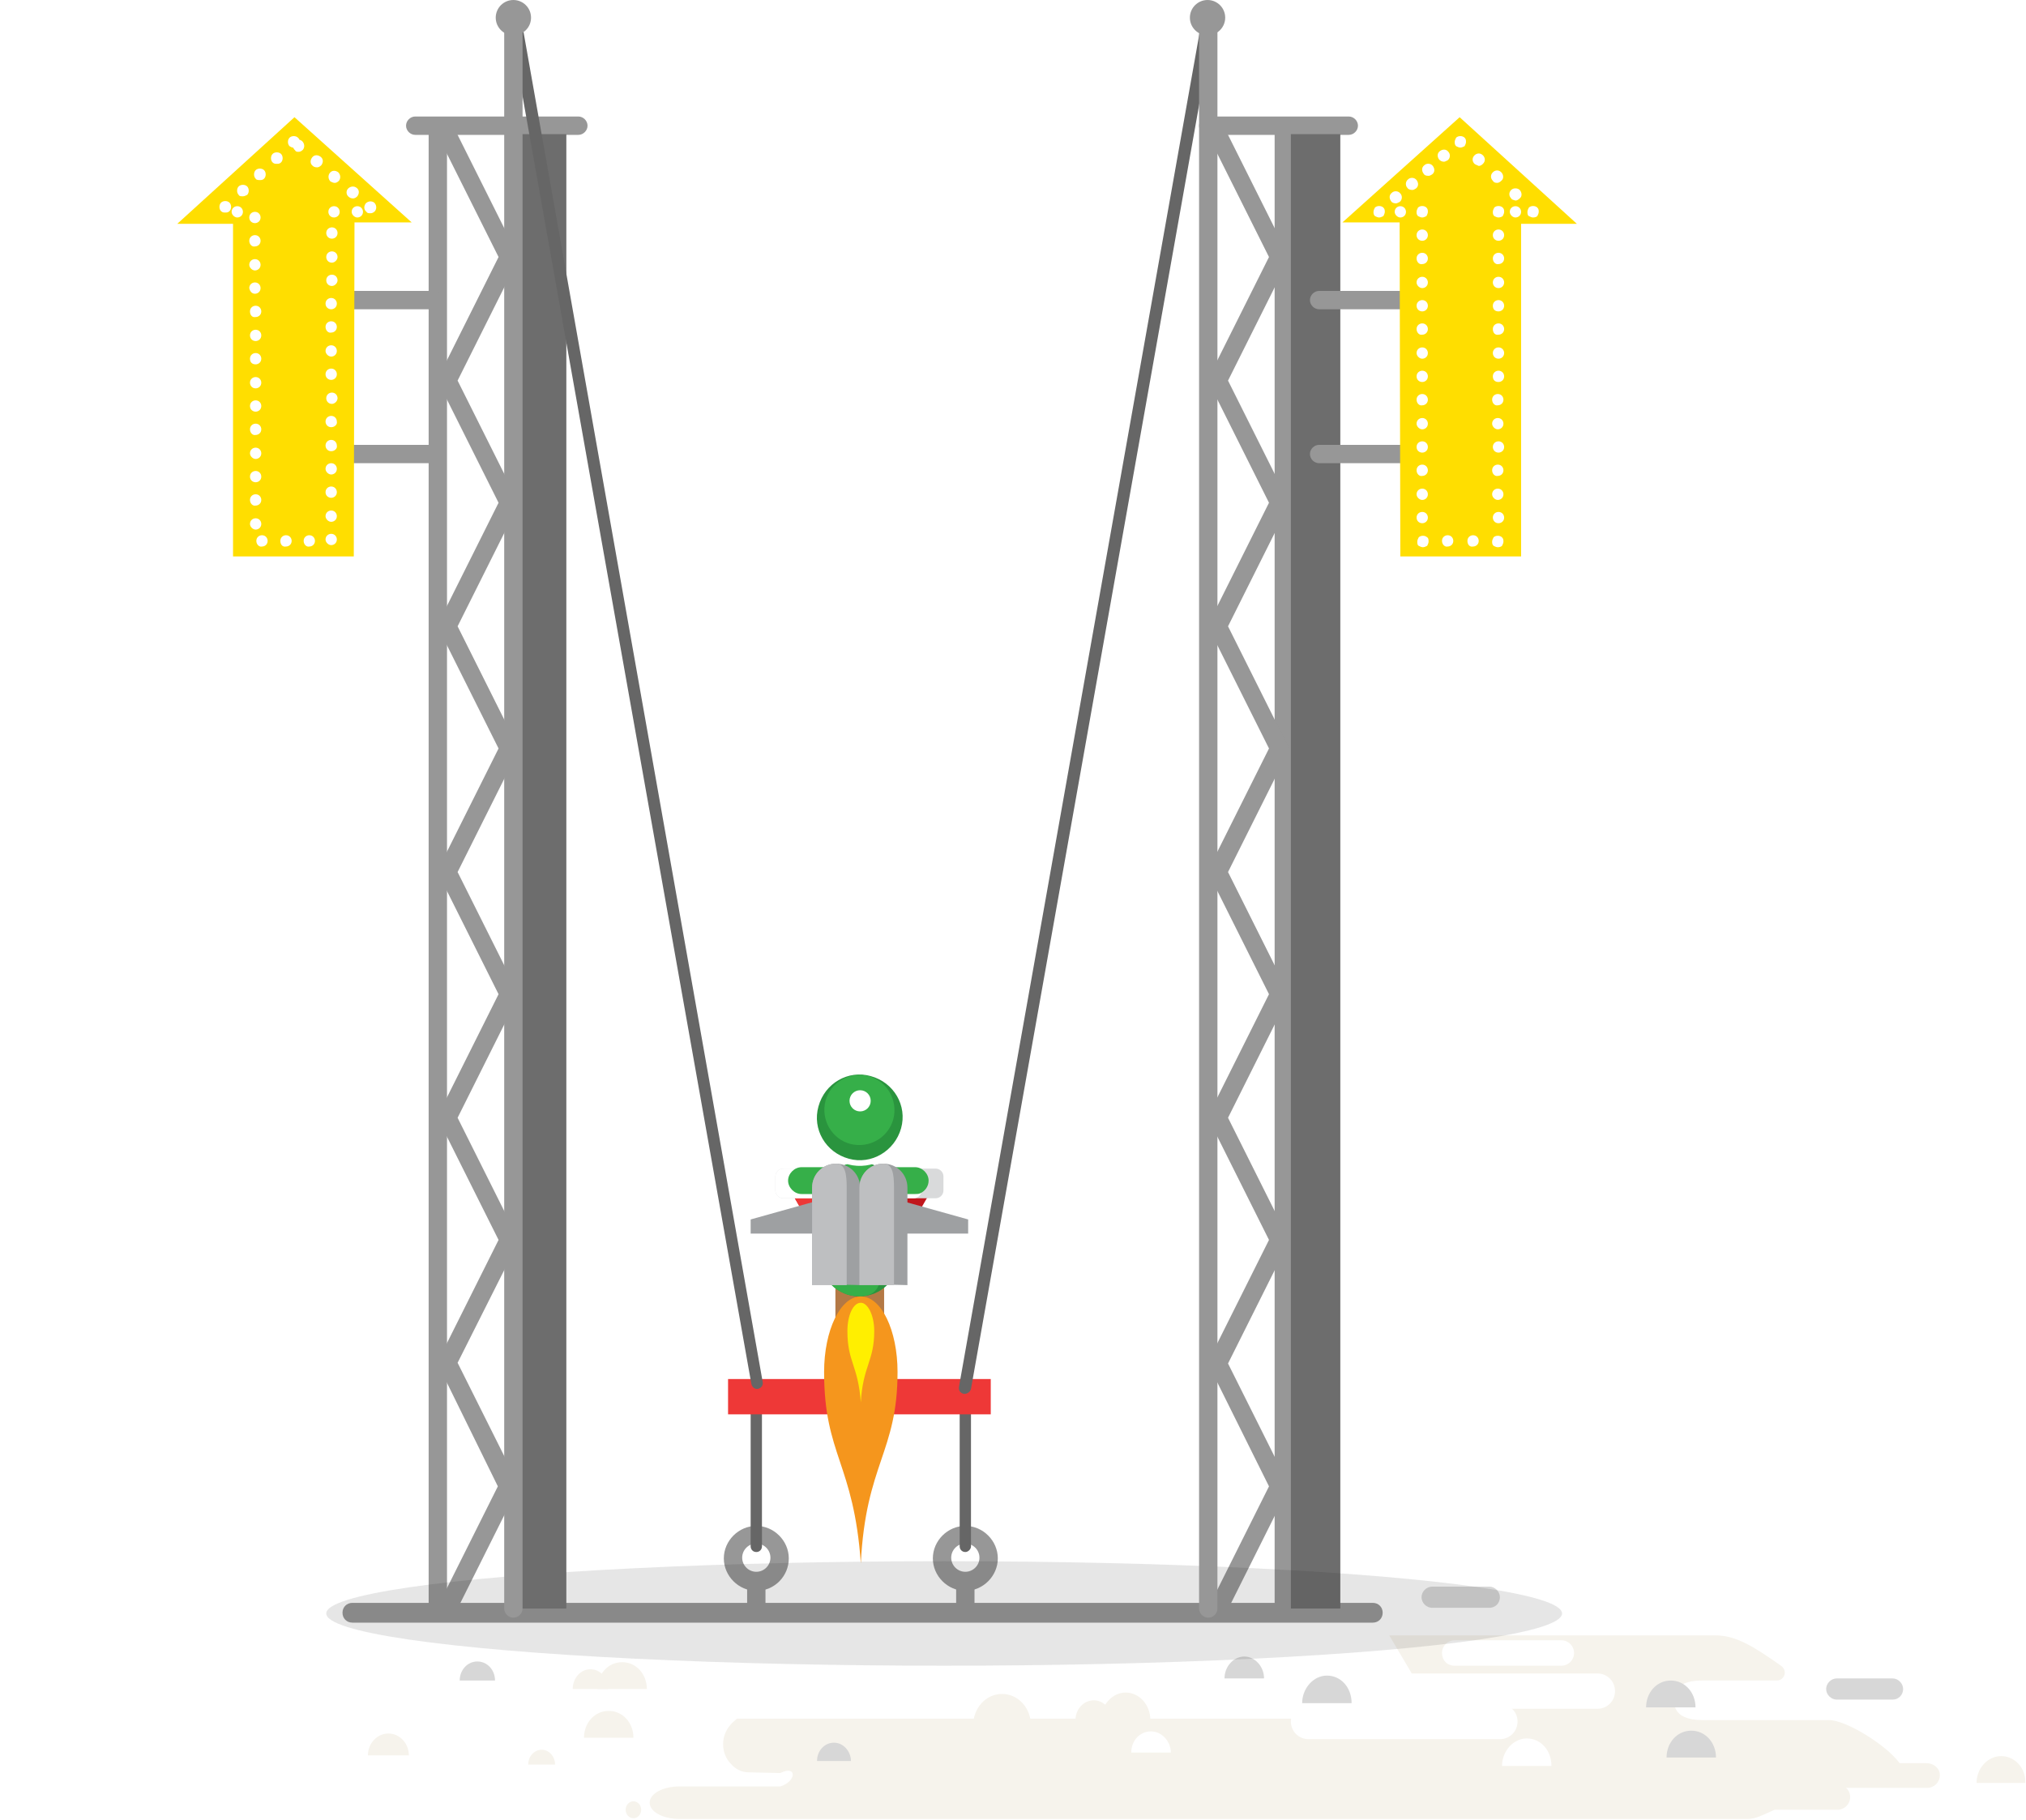<svg id="slice" xmlns="http://www.w3.org/2000/svg" width="286.9" height="257.7" viewBox="0 0 286.9 257.7"><style>.st0{opacity:.11;fill:#231f20}.st1{fill:#94917f}.st2{fill:#baafa2}.st3{fill:#785768}.st4{fill:#aaa89a}.st5{opacity:.1}.st6{fill:#8ce1f9}.st7{fill:#ceccbf}.st8{fill:#8d667a}.st9{fill:#918c84}.st10{fill:#c2beb6}.st11{fill:#f0e1d1}.st12{fill:#b6b4a8}.st13{fill:#94938a}.st14{fill:#7d7c71}.st15{fill:#633b4f}.st16{fill:#85837d}.st17{fill:#8a7665}.st18{fill:#6a695c}.st19{fill:#b9b7a4}.st20{fill:#2f9f42}.st21{opacity:.13}.st22{opacity:.2;fill:#231f20}.st23{fill:#d53e2e}.st24{fill:#003673}.st25{fill:#f09a1a}.st26{fill:#fdbf0f}.st27{fill:#736357}.st28{fill:#d84637}.st29{fill:#00a9e9}.st30{fill:#ffde00}.st31{fill:#48b780}.st32{fill:#7c6959}.st33{fill:#d3ae6e}.st34{fill:#fff}.st35{fill:#ffe95a}.st36{fill:#ffc300}.st37{fill:#f27b20}.st38{fill:#ee3837}.st39{fill:#4c8bfb}.st40{fill:#b757c5}.st41{fill:#ffdf8a}.st42{fill:#333}.st43{fill:#6a57ab}.st44{fill:#5d377a}.st45{fill:#393939}.st46{fill:#fde08b}.st47{fill:#dc3126}.st48{fill:#fdd500}.st49{fill:#515c5d}.st50{fill:#7d8586}.st51{fill:#afd136}.st52{fill:url(#SVGID_1_)}.st53{fill:url(#SVGID_2_)}.st54{fill:#e8d184}.st55{fill:#ca7836}.st56{fill:#54d184}.st57{opacity:.48}.st58{opacity:.5;fill:#75cef4}.st59{opacity:.5;fill:#00bff0}.st60{opacity:.5;fill:#e6f6fd}.st61{opacity:.48;fill:#75cef4}.st62{fill:url(#SVGID_3_)}.st63{fill:gray}.st64{fill:#8f4293}.st65{fill:#ffd400}.st66{fill:url(#SVGID_4_)}.st67{fill:#28ae4b}.st68{fill:#e64436}.st69{fill:url(#SVGID_5_)}.st70{fill:url(#XMLID_158_)}.st71{opacity:.17;fill:#fff}.st72{fill:url(#SVGID_6_)}.st73{fill:url(#SVGID_7_)}.st74{fill:#00b2ee}.st75{fill:#b89860}.st76{fill:#b0b0b0}.st77{fill:#864537}.st78{fill:#fbcf99}.st79{fill:#fbcd48}.st80{fill:#fd0}.st81{fill:#d2392c}.st82{fill:url(#SVGID_8_)}.st83{fill:url(#SVGID_9_)}.st84{fill:url(#SVGID_10_)}.st85{fill:url(#SVGID_11_)}.st86{fill:url(#XMLID_160_)}.st87{fill:#afd77d}.st88{opacity:.1;fill:#231f20}.st89{fill:#7cb342}.st90{fill:#f9ce1d}.st91{fill:#ffe36c}.st92{fill:#5e35b1}.st93{fill:#9575cd}.st94{fill:#29b6f6}.st95{fill:#4ad0ff}.st96{fill:#9dce2e}.st97{fill:#e53935}.st98{fill:#f94b4b}.st99{fill:#fb8c00}.st100{fill:#fc9f42}.st101{fill:#9dca3b}.st102{fill:#66a622}.st103{fill:#ffb300}.st104{fill:#f57c00}.st105{fill:#a1cacf}.st106{fill:#dff3f5}.st107{fill:#bad7db}.st108{fill:#c3dfe3}.st109{fill:#bcdee3}.st110{opacity:.5}.st111{opacity:.8}.st112{fill:url(#XMLID_161_)}.st113{fill:url(#SVGID_12_)}.st114{fill:#f6f3ec}.st115{fill:#d7d7d7}.st116{fill:#959d9e}.st117{fill:#b3b3b3}.st118{fill:#e0e0e0}.st119{fill:#4d4d4d}.st120{fill:#595959}.st121{fill:#ffeb5e}.st122{fill:#6d7576}.st123{fill:#c9e09d}.st124{fill:#8f8f8f}.st125{fill:#5c6566}.st126{fill:#a19e97}.st127{fill:#61c6ec}.st128{fill:#77bf82}.st129{fill:#f3ff73}.st130{fill:url(#XMLID_163_)}.st131{fill:url(#SVGID_13_)}.st132{fill:url(#SVGID_14_)}.st133{fill:url(#XMLID_165_)}.st134{fill:#555047}.st135{fill:#896339}.st136{fill:#736f68}.st137{fill:#949494}.st138{fill:#83dee8}.st139{fill:#85827d}.st140{opacity:.2}.st141{fill:#404040}.st142{fill:silver}.st143{fill:#eee}.st144{fill:#44c2c2}.st144,.st145{clip-path:url(#SVGID_16_)}.st145{fill:#a3d89f}.st146{fill:#c83a74}.st146,.st147{clip-path:url(#SVGID_16_)}.st147{fill:#ffa376}.st148{opacity:.24}.st149{fill:none;stroke:#85827d;stroke-width:.9;stroke-miterlimit:10}.st150{opacity:.83}.st151{fill:#888480}.st152{fill:#7099ba}.st153{fill:#b0e1e8}.st154{opacity:.22;fill:#fff}.st155{fill:url(#XMLID_172_)}.st156{fill:url(#SVGID_17_)}.st157{fill:url(#SVGID_18_)}.st158{fill:url(#XMLID_174_)}.st159{fill:#9db9bd}.st160{fill:#d1e3e6}.st161{fill:#b6d6db}.st162{fill:#9ccfd9}.st163{fill:#b4d3d9}.st164{fill:#97babf}.st165{fill:#c1dff5}.st166{fill:#c5e7eb}.st167{fill:#8ab8d4}.st168{fill:#e6e6e6}.st169{fill:#716e69}.st170{fill:#71bdde}.st171{fill:#659bc7}.st172{fill:#70afd4}.st173{fill:none}.st174{fill:#97cee6}.st175{opacity:8e-2;fill:#0f0f0f}.st176{opacity:.1;fill:#0f0f0f}.st177{fill:#385fe4}.st178{fill:#ccc}.st179{fill:#2986e4}.st180{opacity:.21}.st181{clip-path:url(#SVGID_20_)}.st182{filter:url(#Adobe_OpacityMaskFilter)}.st183{mask:url(#SVGID_21_);fill:#33659a}.st184{filter:url(#Adobe_OpacityMaskFilter_1_)}.st185{mask:url(#SVGID_22_);fill:#385fe4}.st186{filter:url(#Adobe_OpacityMaskFilter_2_)}.st187{opacity:.17;mask:url(#SVGID_23_)}.st188{clip-path:url(#SVGID_25_)}.st189{opacity:.77}.st190{fill:#e8c97b}.st191{fill:#2d56e2}.st192{opacity:.11}.st193{fill:#0bbf68}.st194{fill:#98bee4}.st195{fill:#3f5656}.st196{fill:#d7c17d}.st197{opacity:.2;fill:#fff}.st198{fill:url(#SVGID_26_)}.st199{fill:url(#XMLID_228_)}.st200{fill:url(#SVGID_27_)}.st201{fill:url(#XMLID_231_)}.st202{fill:#9c9c9c}.st203{fill:#808082}.st204{fill:#9ed5ec}.st205{fill:#cacaca}.st206{fill:#e3e3e3}.st207{fill:#979797}.st208{fill:#9e9e9e}.st209{opacity:.58;fill:#c7ffff}.st210{opacity:.25}.st211{fill:#a52e22}.st212{fill:#e63636}.st213{fill:url(#XMLID_261_)}.st214{fill:url(#XMLID_278_)}.st215{fill:#f3831f}.st216{fill:#1fa2f3}.st217{fill:#914295}.st218{fill:#faac18}.st219{opacity:.1;fill:#333}.st220{fill:#836948}.st221{fill:#df543f}.st222{fill:#00813f}.st223{fill:#b9c9d2}.st224{fill:#28b04b}.st225{fill:#fff100}.st226{fill:#969696}.st227{fill:#0158bb}.st228{fill:#1565c0}.st229{fill:#3dd1f9}.st230{fill:#f5a816}.st231{fill:#c62828}.st232{fill:#bdbdbd}.st233{fill:#a5a5a5}.st234{fill:#424242}.st235{fill:#e6e7e8}.st236{clip-path:url(#SVGID_31_);fill:#fff}.st237{fill:#e91c24}.st237,.st238{clip-path:url(#SVGID_31_)}.st238{fill:#1976d2}.st239{fill:#4d8acf}.st240{fill:none;stroke:#fff;stroke-width:.659;stroke-miterlimit:10}.st241{fill:#00adee}.st242{clip-path:url(#SVGID_33_);fill:#fff}.st243{fill:#dbdbdb}.st244{fill:#9ad3d3}.st245{fill:url(#SVGID_34_)}.st246{fill:url(#SVGID_35_)}.st247{fill:url(#SVGID_36_)}.st248{fill:url(#SVGID_37_)}.st249{fill:url(#SVGID_38_)}.st250{fill:url(#SVGID_39_)}.st251{fill:url(#SVGID_40_)}.st252{fill:url(#SVGID_41_)}.st253{fill:#f7ce97}.st254{fill:#4c4c4c}.st255{fill:#e9e9e9}.st256{fill:#eb9b95}.st257{fill:#656565}.st258{fill:#5e5a48}.st259{fill:url(#SVGID_42_)}.st260{fill:url(#SVGID_43_)}.st261{fill:#999}.st262{opacity:.36}.st263{fill:#00a64c}.st264{fill:#d4d4d4}.st264,.st265{fill-rule:evenodd;clip-rule:evenodd}.st265{fill:#fff}.st266{fill:#008141}.st266,.st267{fill-rule:evenodd;clip-rule:evenodd}.st267{fill:#00a64c}.st268{fill:#28b265}.st269{opacity:.4;fill:#ffe000}.st270{fill:#c8cbcc}.st271{fill:#b8b8b8}.st272{fill:#949496}.st273{fill:#c8ead4}.st274{fill:#7d8485}.st275{fill:#2364d5}.st276{fill:url(#XMLID_279_)}.st277{fill:url(#SVGID_44_)}.st278{fill:url(#SVGID_45_)}.st279{fill:url(#SVGID_46_)}.st280{fill:#8700ee}.st281{fill:#00b533}.st282{fill:#eeda00}.st283{fill:#f2206d}.st284{fill:#6299fb}.st285{opacity:.7;fill:url(#SVGID_47_)}.st286{opacity:.7;fill:url(#SVGID_48_)}.st287{opacity:.7;fill:url(#SVGID_49_)}.st288{fill:#ee5e5d}.st289{fill:#e09d17}.st290{fill:#f0ede9}.st291{clip-path:url(#SVGID_51_)}.st292{fill:#eec85c}.st293{opacity:.32;fill:#9a0000}.st294{fill:#f0f0f0}.st295{fill:#81d4fa}.st296{opacity:.49;fill:#c9edfc}.st297{fill:#d8746a}.st298{fill:#fcbe8d}.st299{fill:#00a9e7}.st300{fill:#6a7173}.st301{opacity:.6}.st302{fill:url(#SVGID_52_)}.st303{fill:url(#SVGID_53_)}.st304{fill:url(#XMLID_280_)}.st305{fill:url(#SVGID_54_)}.st306{fill:url(#SVGID_55_)}.st307{fill:url(#SVGID_56_)}.st308{fill:url(#SVGID_57_)}.st309{fill:#67635d}.st310{fill:#999690}.st311{fill:#e6da91}.st312{opacity:.55;fill:#bbaf3e}.st313{fill:#a8a69b}.st314{clip-path:url(#SVGID_59_)}.st315{fill:url(#SVGID_60_)}.st316{fill:url(#SVGID_61_)}.st317{opacity:.1;clip-path:url(#SVGID_59_)}.st318{clip-path:url(#SVGID_63_)}.st319{fill:#e3e3e2}.st320{fill:#cf4140}.st321{fill:url(#SVGID_64_)}.st322{fill:url(#SVGID_65_)}.st323{fill:url(#SVGID_66_)}.st324{fill:url(#SVGID_67_)}.st325{fill:#666}.st326{fill:#c1161c}.st327{fill:#b47945}.st328{fill:#d9dadb}.st329{fill:#36af49}.st330{fill:#2a943e}.st331{fill:#9ea0a2}.st332{fill:#bebfc1}.st333{fill:#f5961d}.st334{fill:#ffef00}.st335{fill:#6d6d6d}.st336{fill:url(#SVGID_68_)}.st337{fill:url(#XMLID_281_)}.st338{fill:#795d00}.st339{fill:#bb8024}.st339,.st340{clip-path:url(#SVGID_70_)}.st340{opacity:.1}.st341{fill:#955d00}.st342{fill:#f38836}.st343{fill:url(#XMLID_295_)}.st344{fill:url(#SVGID_71_)}.st345{fill:url(#SVGID_72_)}.st346{fill:url(#XMLID_296_)}.st347{opacity:.99}.st348{fill:#e8af38}.st349{fill:#98ab00}.st350{fill:#e75c52}.st351{fill:#a9897d}.st352{fill:#cb9d7b}.st353{fill:#996b63}.st354{fill:#35b8e8}.st355{opacity:.12;fill:url(#SVGID_73_)}.st356{opacity:.12;fill:url(#SVGID_74_)}.st357{opacity:.28;fill:url(#SVGID_77_)}.st358{clip-path:url(#SVGID_81_)}.st359{fill:#fff59c}.st360{fill:#ebdbce}.st361{fill:#b07a53}.st362{fill:#1185ba}.st363{fill:#1f57a1}.st363,.st364{opacity:.32}.st365{fill:#c28d65}.st366{fill:#eb776f}.st367{fill:#afdb39}.st368{fill:#ebdb57}.st369{opacity:.16}.st370{fill:#cba483}.st371{fill:url(#XMLID_297_)}.st372{fill:url(#SVGID_82_)}.st373{fill:url(#SVGID_83_)}.st374{fill:#bee6eb}.st375{fill:#f9df00}.st376{fill:#d84733}.st377{fill:#fce000}.st378{fill:#575757}.st379{fill:#b3b2b3}.st380{fill:#e5e5e4}.st381{fill:#d5302b}.st382{fill:url(#SVGID_84_)}.st383{fill:url(#SVGID_85_)}.st384{fill:#ec4180}.st385{fill:#fbcb54}.st386{fill:#7296f0}.st387{fill:#fc793d}.st388{opacity:.14}.st389{fill:#404144}.st390{fill:#606163}.st391{opacity:.3}.st392,.st393{fill:#d7b256}.st393{opacity:.38}.st394{fill:#3d3d39}.st395{fill:#393b36}.st396{opacity:.6;fill:#3bff65}.st397{opacity:.6;fill:#fc793d}.st398{clip-path:url(#SVGID_87_)}.st399{opacity:.29}.st400{fill:#9a51a8}.st401{fill:#fef6e0}.st402{fill:#a06ea9}.st403{fill:#353535}.st404{clip-path:url(#SVGID_89_)}.st405{opacity:.23;fill:#fff}.st406{opacity:.13;fill:#fff}.st407{opacity:5e-2}.st408{opacity:.45}.st409{opacity:.2}.st409,.st410{fill:#fff170}.st411{opacity:.21;fill:#fff}.st412{opacity:.1;fill:#fff}.st413{opacity:.27;fill:url(#SVGID_90_)}.st414{opacity:.27;fill:url(#SVGID_91_)}.st415{fill:url(#SVGID_92_)}.st416{fill:url(#SVGID_93_)}.st417{fill:#2850a8}.st418{fill:#286ee4}.st419{fill:#0053df}.st420{fill:#007dd0}.st421{fill:#2891e4}.st422{opacity:.72}.st423{opacity:.28;fill:url(#SVGID_94_)}.st424{opacity:.28;fill:url(#SVGID_95_)}.st425{fill:#2d6b7f}.st426,.st427{fill:#ff7c40}.st427{opacity:.21}.st428{opacity:.28;fill:url(#SVGID_96_)}.st429{opacity:.28;fill:url(#SVGID_97_)}.st430{opacity:.28;fill:url(#SVGID_98_)}.st431{opacity:.28;fill:url(#SVGID_99_)}.st432,.st433{fill:#ffee0a}.st433{opacity:.21}.st434{opacity:.28;fill:url(#SVGID_100_)}.st435{opacity:.28;fill:url(#SVGID_101_)}.st436,.st437{fill:#fd45ff}.st437{opacity:.21}.st438{opacity:.28;fill:url(#SVGID_102_)}.st439{opacity:.28;fill:url(#SVGID_103_)}.st440,.st441{fill:#52ff52}.st441{opacity:.21}.st442{opacity:.28;fill:url(#SVGID_104_)}.st443{opacity:.28;fill:url(#SVGID_105_)}.st444{opacity:.28;fill:url(#SVGID_106_)}.st445{opacity:.28;fill:url(#SVGID_107_)}.st446,.st447{fill:#59fff3}.st447{opacity:.21}.st448{opacity:.28;fill:url(#SVGID_108_)}.st449{opacity:.28;fill:url(#SVGID_109_)}.st450{opacity:.28;fill:url(#SVGID_110_)}.st451{opacity:.28;fill:url(#SVGID_111_)}.st452{opacity:.28;fill:url(#SVGID_112_)}.st453{opacity:.28;fill:url(#SVGID_113_)}.st454{opacity:.28;fill:url(#SVGID_114_)}.st455{opacity:.28;fill:url(#SVGID_115_)}.st456{opacity:.28;fill:url(#SVGID_116_)}.st457{opacity:.28;fill:url(#SVGID_117_)}.st458{opacity:.28;fill:url(#SVGID_118_)}.st459{opacity:.28;fill:url(#SVGID_119_)}.st460{opacity:.28;fill:url(#SVGID_120_)}.st461{opacity:.28;fill:url(#SVGID_121_)}.st462{opacity:.28;fill:url(#SVGID_122_)}.st463{opacity:.28;fill:url(#SVGID_123_)}.st464{opacity:.28;fill:url(#SVGID_124_)}.st465{opacity:.28;fill:url(#SVGID_125_)}.st466{opacity:.28;fill:url(#SVGID_126_)}.st467{opacity:.28;fill:url(#SVGID_127_)}.st468{opacity:.28;fill:url(#SVGID_128_)}.st469{opacity:.28;fill:url(#SVGID_129_)}.st470{opacity:.28;fill:url(#SVGID_130_)}.st471{opacity:.28;fill:url(#SVGID_131_)}.st472{opacity:.28;fill:url(#SVGID_132_)}.st473{opacity:.28;fill:url(#SVGID_133_)}.st474{opacity:.28;fill:url(#SVGID_134_)}.st475{opacity:.28;fill:url(#SVGID_135_)}.st476{opacity:.28;fill:url(#SVGID_136_)}.st477{opacity:.28;fill:url(#SVGID_137_)}.st478{opacity:.28;fill:url(#SVGID_138_)}.st479{opacity:.28;fill:url(#SVGID_139_)}.st480{opacity:.28;fill:url(#SVGID_140_)}.st481{opacity:.28;fill:url(#SVGID_141_)}.st482{opacity:.28;fill:url(#SVGID_142_)}.st483{opacity:.28;fill:url(#SVGID_143_)}.st484{opacity:.28;fill:url(#SVGID_144_)}.st485{opacity:.28;fill:url(#SVGID_145_)}.st486{opacity:.28;fill:url(#SVGID_146_)}.st487{opacity:.28;fill:url(#SVGID_147_)}.st488{opacity:.28;fill:url(#SVGID_148_)}.st489{opacity:.28;fill:url(#SVGID_149_)}.st490{opacity:.28;fill:url(#SVGID_150_)}.st491{opacity:.28;fill:url(#SVGID_151_)}.st492{opacity:.28;fill:url(#SVGID_152_)}.st493{opacity:.28;fill:url(#SVGID_153_)}.st494{opacity:.28;fill:url(#SVGID_154_)}.st495{opacity:.28;fill:url(#SVGID_155_)}.st496{opacity:.28;fill:url(#SVGID_156_)}.st497{opacity:.28;fill:url(#SVGID_157_)}.st498{opacity:.28;fill:url(#SVGID_158_)}.st499{opacity:.28;fill:url(#SVGID_159_)}.st500{opacity:.28;fill:url(#SVGID_160_)}.st501{opacity:.28;fill:url(#SVGID_161_)}.st502{opacity:.28;fill:url(#SVGID_162_)}.st503{opacity:.28;fill:url(#SVGID_163_)}.st504{opacity:.28;fill:url(#SVGID_164_)}.st505{opacity:.28;fill:url(#SVGID_165_)}.st506{opacity:.28;fill:url(#SVGID_166_)}.st507{opacity:.28;fill:url(#SVGID_167_)}.st508{opacity:.28;fill:url(#SVGID_168_)}.st509{opacity:.28;fill:url(#SVGID_169_)}.st510{opacity:.28;fill:url(#SVGID_170_)}.st511{opacity:.28;fill:url(#SVGID_171_)}.st512{opacity:.28;fill:url(#SVGID_172_)}.st513{opacity:.28;fill:url(#SVGID_173_)}.st514{fill:#898f90}.st515{opacity:.25;fill:#fff}.st516{fill:#00b8f0}.st517{fill:#00a7f0}.st518{opacity:.91;fill:url(#SVGID_174_)}.st519{opacity:.12;fill:#ffee0a}.st520{opacity:.62}.st521{fill:url(#SVGID_175_)}.st522{fill:url(#SVGID_176_)}.st523{fill:url(#SVGID_177_)}.st524{fill:url(#SVGID_178_)}.st525{fill:#7d857e}.st526{fill:#89908a}.st527{opacity:.91;fill:url(#SVGID_179_)}.st528{opacity:.12}.st528,.st529{fill:#78ff5e}.st530{fill:url(#SVGID_180_)}.st531{fill:url(#SVGID_181_)}.st532{fill:url(#SVGID_182_)}.st533{fill:url(#SVGID_183_)}.st534{fill:#85847d}.st535{fill:#908f89}.st536{opacity:.91;fill:url(#SVGID_184_)}.st537{opacity:.12;fill:#ff5e91}.st538{fill:#ff8373}.st539{fill:url(#SVGID_185_)}.st540{fill:url(#SVGID_186_)}.st541{fill:url(#SVGID_187_)}.st542{fill:url(#SVGID_188_)}.st543{fill:#5d6667}.st544{fill:url(#XMLID_298_)}.st545{fill:url(#XMLID_299_)}.st546{fill:url(#SVGID_189_)}.st547{fill:#b13837}.st548{fill:#3b627a}.st549{fill:url(#SVGID_190_)}.st550{fill:url(#XMLID_312_)}.st551{fill:url(#SVGID_191_)}.st552{fill:#754517}.st553{fill:#845930}.st554{fill:#a35f25}.st555{fill:#aa6c37}.st556{fill:#b07644}.st557{fill:#efdbc1}.st558{fill:#ffc805}.st559{fill:#231f20}.st560{fill:#00a351}.st561{fill:#084}.st562{fill:#ef6522}.st563{fill:#7a4b1f}.st564{fill:#32cbe6}.st565{fill:url(#SVGID_192_)}.st566{opacity:.1;fill:#005fd0}.st567{fill:#c48e4f}.st568{fill:#f8aeae}.st569{fill:#e6e5e1}.st570{fill:#7b9eb8}.st571{fill:#a5b3ad}.st572{fill:#c7c7c7}.st573{fill:url(#XMLID_315_)}.st574{fill:url(#SVGID_193_)}.st575{fill:url(#SVGID_194_)}.st576{fill:#388e3c}.st577{fill:#2e7d32}.st578{fill:#ffe18c}.st579{opacity:.25;fill:#29b6f6}.st580{fill:#414042}.st581{fill:#2f4c52}.st582{fill:#455d82}.st583{fill:#795548}.st584{fill:#d3d4d6}.st585{fill:#bcbec0}.st586{clip-path:url(#SVGID_196_)}.st587{fill:url(#SVGID_197_)}.st588{fill:url(#SVGID_198_)}.st589{clip-path:url(#SVGID_200_)}.st590{opacity:.5;fill:#f9ce1d}.st591{opacity:.28}.st592{fill:#d7d8d9}.st593{fill:#ebeced}.st594{fill:#ffd600}.st595{fill:#039be5}.st596{fill:url(#XMLID_316_)}.st597{fill:url(#SVGID_201_)}.st598{fill:#34d4f0}.st599{fill:#74e4f6}.st599,.st600{opacity:.51}.st601{fill:#74e4f6}.st602{fill:url(#XMLID_329_)}.st603{fill:#434fbf}.st604{opacity:.51}.st604,.st605{fill:#7182f0}.st606{opacity:.38}.st607{opacity:.39;fill:#ffff5c}.st608{opacity:.58;fill:#fff}.st609{opacity:.19;fill:#73c1de}.st610{opacity:.19;fill:#7335de}.st611{fill:#f5f2e2}.st612{fill:#a3a2a1}.st613{fill:#5a99d1}.st614{fill:#b8a485}.st615{fill:#eee5d5}.st616{fill:#ffc}.st617{fill:#ffd200}.st618{fill:#f26e21}.st619{fill:#f5871f}.st620{fill:#cfcfcf}.st621{fill:#019049}.st622{fill:#07a860}.st623{fill:#ab00ee}.st624{fill:#93d8f7}.st625{fill:#725d4c}.st626{fill:#028f1f}.st627{fill:#0da760}.st628{fill:#f4c138}.st629{fill:#f9646d}.st630{fill:url(#SVGID_202_)}.st631{clip-path:url(#SVGID_204_)}.st632{fill:#8de0f2}.st633{fill:url(#SVGID_205_)}.st634{fill:url(#XMLID_330_)}.st635{stroke:#d7d7d7;stroke-width:5.6}.st635,.st636{fill:none;stroke-miterlimit:10}.st636{stroke:#ffc;stroke-width:.7;stroke-dasharray:2.1,4.2}.st637{fill:#4cb5cf}.st638{fill:#638aaa}.st639{fill:url(#XMLID_331_)}.st640{fill:url(#XMLID_332_)}.st641{fill:url(#SVGID_206_)}.st642{fill:url(#XMLID_337_)}.st643{clip-path:url(#SVGID_208_)}.st644{fill:url(#SVGID_209_)}.st645{opacity:.51;clip-path:url(#SVGID_208_)}.st646{fill:url(#SVGID_210_)}.st647{fill:url(#SVGID_211_)}.st648{fill:url(#SVGID_212_)}.st649{fill:url(#XMLID_363_)}.st650{fill:url(#SVGID_213_)}.st651{fill:url(#XMLID_364_)}.st652{fill:#e0f3f5}.st653{opacity:.64;fill:#7ec1c4}.st654{fill:#c4dfe3}.st655,.st656{fill:#7ec1c4}.st656{opacity:.53}.st657{opacity:.82;fill:#7ec1c4}.st658{opacity:.3;fill:#7ec1c4}.st659{fill:#79a6ad}.st660{fill:#c5161d}.st661{fill:#e91c24}.st662{fill:#00a551}.st663{fill:#2c7c2f}.st664{fill:#aec7dc}.st665{fill:none;stroke:#97babf;stroke-width:1.979;stroke-miterlimit:10}.st666{fill:#9dcb3b}.st667{fill:#d9ebed}.st668{fill:#008c45}.st669{fill:#ae5f2d}.st670{fill:#7a347e}.st671{fill:#754c28}.st672{fill:#0085b7}.st673{fill:#d89614}.st674{fill:#ecdec9}.st675{fill:#9c8954}.st676{opacity:8e-2}.st677{fill:#4e4e6b}.st678{fill:#859537}.st679{fill:#8a773f}.st680{fill:#cc29b9}.st681{fill:#6d42e3}.st682{fill:#16c447}.st683{fill:#c26d11}.st684{fill:url(#XMLID_404_)}.st685{clip-path:url(#SVGID_215_)}.st686{fill:#0081a8}.st687{clip-path:url(#SVGID_215_);fill:#c7b31e}.st688{fill:#b5b5b5}.st689{fill:#e8e8e8}.st690{fill:#0791aa}.st691{fill:#c7b31e}.st692{fill:#9d9d9d}.st693{fill:#f7f01f}.st694{fill:#7dc6d3}.st695{fill:#4db0c2}.st696{fill:#00be69}.st697{fill:#f57f17}.st698{fill:#e77969}.st699{fill:#f7e2a5}.st700{fill:#f4d784}.st701{fill:#54c391}.st702{fill:#008e5c}.st703{fill:#076e2f}.st704{clip-path:url(#SVGID_215_);fill:#fff}.st705{fill:#f5f129}.st705,.st706{clip-path:url(#SVGID_215_)}.st706{opacity:.1}.st707{fill:url(#SVGID_216_)}.st708{fill:#9dcfd8}.st709{fill:#b1e1e7}.st710{fill:#73bcdd}.st711{fill:#7ba8cd}.st712{fill:#7299ba}.st713{fill:#5b93c1}.st714{fill:#d2e3e6}.st715{fill:#48494d}.st716{fill:#16bdcc}.st717{fill:#d63e3e}.st718{fill:url(#SVGID_217_)}.st719{fill:url(#SVGID_218_)}.st720{fill:url(#SVGID_219_)}.st721{fill:#dcdfd8}.st722{opacity:.7}.st723{fill:#ef5350}.st724{fill:#70cc47}.st725{fill:#8bd463}.st726{fill:url(#SVGID_220_)}.st727{fill:#e24c41}.st728{fill:#eb6760}.st729{fill:#2db9eb}.st730{fill:#ffdf00}.st731{fill:#373b40}.st732{fill:#fffbdb}.st733{fill:#d7e1e3}.st734{opacity:.2;fill:#373b40}.st735{fill:#c6e9fa}.st736{fill:#20242a}.st737{fill:#332e2e}.st738{fill:#fdbe0c}.st739{fill:#f7fffa}.st740{fill:#9e978a}.st741{fill:#b4afa5}.st742{fill:#e68ecd}.st743{fill:#98d4bc}.st744{fill:#88a2d6}.st745{fill:#e36868}.st746{fill:#f8ae37}.st747{fill:#b99960}.st748{fill:#d4af6e}.st749{opacity:.12}.st750{fill:#f0b21c}.st751{fill:#b46d3d}.st752{fill:#caa56e}.st753{fill:#a8844f}.st754{fill:#59595c}.st755{fill:#b56d3d}.st756{opacity:.19;fill:#fcd09a}.st757{fill:#85e1e7}.st758{fill:#e7f3f2}.st759{opacity:.19}.st760{opacity:.6;fill:url(#SVGID_221_)}.st761{fill:#48aacf}.st762{opacity:.6;fill:#3e31ff}.st763{opacity:.6;fill:#1b4df9}.st764{opacity:.6;fill:#85e1e7}.st765{fill:#62accd}.st766{fill:#81ffff}.st767{opacity:.6;fill:#fff}.st768{opacity:.6;fill:#73bcdd}.st769{fill:#2e93c1}.st770{opacity:.6;fill:#1e9ae3}.st771{opacity:.6;fill:#48aacf}.st772{opacity:.15;fill:#81ffff}.st773{opacity:.6;fill:#2e93c1}.st774{opacity:.67;fill:#62accd}.st775{opacity:.67;fill:#9dcfd8}.st776{opacity:.28;fill:#81ffff}.st777{fill:#8aafb5}.st778{opacity:.99;fill:#91f3fa}.st779{fill:#1fc2f5}.st780{opacity:.99;fill:#62accd}.st781{opacity:.99;fill:#a9dee8}.st782{opacity:.36;fill:url(#SVGID_222_)}.st783{fill:url(#SVGID_223_)}.st784{opacity:.6;fill:#62accd}.st785{fill:url(#SVGID_224_)}.st786{fill:url(#SVGID_225_)}.st787{fill:url(#SVGID_226_)}.st788{fill:#caf5f6}.st789{fill:#00c1f2}.st790{fill:#ff931e}.st791{fill:#d94636}.st792{fill:#d43e2e}.st793{fill:#fdce48}.st794{fill:#464647}.st795{fill:#d33e2f}.st796{fill:#ff8a33}.st797{fill:#746458}.st798{fill:#57aba9}.st799{fill:#6cccc9}.st800{fill:#a7c1c5}.st801{fill:#b6e2f8}.st802{fill:#61aac9}.st803{fill:#e1f3fc}.st804{fill:#fff58b}.st805{fill:#b59a48}.st806{fill:#eed257}.st807{fill:#d9d286}.st808{fill:#ff916d}.st809{fill:#ffe327}.st810{fill:#64e8be}.st811{opacity:.2;fill:#333}.st812{opacity:.22;fill:#333}.st813{fill:url(#XMLID_406_)}.st814{fill:url(#XMLID_407_)}.st815{fill:url(#XMLID_408_)}.st816{fill:url(#SVGID_227_)}.st817{fill:url(#XMLID_422_)}.st818{fill:url(#XMLID_423_)}.st819{fill:url(#SVGID_228_)}.st820{fill:url(#SVGID_229_)}.st821{opacity:.55;fill:#d8fbff}.st822{opacity:.5;fill:url(#SVGID_230_)}.st823{fill:#29b65e}.st824{fill:#009047}.st825{fill:#91651c}.st826{fill:#bd822b}.st827{fill:#d5b06e}.st828{fill:#007dc5}.st829{fill:#a66d40}.st830{fill:#ff8c33}.st831{fill:#a67108}.st832{fill:#f1b31c}.st833{fill:#b88a13}.st834{fill:#b93a2c}.st835{fill:#c36e2c}.st836{fill:#a8362a}.st837{fill:#34875d}.st838{fill:#602c63}.st839{fill:#0086b7}.st840{fill:#cdb300}.st841{fill:#26a89b}.st842{fill:#da4637}.st843{fill:#48b980}.st844{fill:#f58b37}.st845{fill:#00abe9}.st846{fill:#4859b9}.st847{fill:#e86e1c}.st848{fill:#c8541f}.st849{fill:#b9191e}.st850{opacity:.19;fill:#212121}.st851{opacity:.3;fill:#28b04b}.st852{fill:#f9858e}.st853{fill:#5f14a6}.st854{fill:#8c28de}.st855{fill:#a2a5a3}.st856{fill:#ab3125}.st857{clip-path:url(#SVGID_232_)}.st858{fill:#00914a}.st859{opacity:.39;fill:#791f11}.st860{fill:#b6e5cd}.st861{fill:#e9d386}.st862{fill:#413d3d}.st863{fill:#666262}.st864{fill:#85d4ac}.st865{opacity:.1;fill:#b6e5cd}.st866{fill:#f5951f}.st867{fill:#00369c}.st868{fill:#2759d9}.st869{fill:#2297cc}.st870{fill:#764c2e}.st871{fill:#d4af19}.st872{fill:#62a807}.st873{fill:#008e1f}.st874{opacity:.37;fill:#fff}.st875{fill:#bbe5fa}.st876{fill:#7a5951}.st877,.st878{fill:#212121}.st878{clip-path:url(#XMLID_424_)}.st879{fill:#cc372c}.st880{fill:#ebad11}.st881{fill:#e33483}.st882{fill:#3788de}</style><g id="New_Symbol_74"><g id="New_Symbol_65_8_"><ellipse class="st114" cx="89.7" cy="256.3" rx="1.1" ry="1.2"/><path class="st114" d="M283.4 248.7c-1.9 0-3.5 1.7-3.5 3.8h6.9c.1-2.1-1.5-3.8-3.4-3.8zm-10.6 1H269c-1.9-2.6-7.6-6.1-10-6.1h-17.9c-4.5 0-4.1-2.6-3.9-3.5.1-.9.8-2.1 3.8-2.1h10.6c1.1 0 1.6-1.4.6-2.1-3.7-2.6-6.3-4.3-9.3-4.3H115.3c-1.9 0-3.8.9-4.9 2.7-1.1 1.8-4.3 7.8-6.5 9.5-.9.8-1.5 1.9-1.5 3.2 0 1.1.4 2.1 1.1 2.8.6.7 1.5 1.2 2.5 1.2l4.5.1c2.4-1.2 2.3 1.2 0 1.9H96.2c-2.3 0-4.2 1-4.2 2.3 0 1.3 1.9 2.3 4.2 2.3h151.3c1.1 0 2-.5 3.8-1.3h8.9c1 0 1.8-.8 1.8-1.8 0-.5-.2-1-.6-1.3h11.5c1 0 1.8-.8 1.8-1.8s-.9-1.7-1.9-1.7z"/><path id="XMLID_3568_" class="st114" d="M52.1 248.6c0-1.7 1.3-3.1 2.9-3.1s2.9 1.4 2.9 3.1h-5.8z"/><path id="XMLID_3567_" class="st114" d="M74.8 249.9c0-1.2.9-2.1 1.9-2.1 1.1 0 1.9 1 1.9 2.1"/><path id="XMLID_3426_" class="st115" d="M233.1 241.8c0-2.1 1.5-3.8 3.5-3.8s3.5 1.7 3.5 3.8h-7z"/><path id="XMLID_3425_" class="st115" d="M115.7 249.4c0-1.5 1.1-2.6 2.4-2.6 1.3 0 2.4 1.2 2.4 2.6h-4.8z"/><path class="st115" d="M268 240.7h-7.9c-.8 0-1.5-.7-1.5-1.5s.7-1.5 1.5-1.5h7.9c.8 0 1.5.7 1.5 1.5s-.6 1.5-1.5 1.5z"/><path id="XMLID_3424_" class="st115" d="M236 248.9c0-2.1 1.5-3.8 3.5-3.8s3.5 1.7 3.5 3.8h-7z"/><path id="XMLID_3423_" class="st34" d="M0 237.3c0-1.8 1.3-3.2 2.9-3.2s2.9 1.4 2.9 3.2H0z"/><path class="st34" d="M194.6 228c-3.4-6.6-14.5-11.9-21.1-11.9H74.7c-2 0-6.8 2.6-8.5 4.1-2 1.8-11.7 6.4-14.3 7.1h-.4c-1.7 0-4.9 3.2-4.9 5 0 1.8 3.2 1.5 4.9 1.5l8.3.2c2.5 0 2.5 4.2 0 4.2H35.1c-1.3 0-4.2 2.1-4.2 3.5s2.9 1.7 4.2 1.7h168.6l-9.1-15.4z"/><path class="st34" d="M34.9 233.4c-2 0-3.5 1.7-3.5 3.9h7.1c0-2.2-1.6-3.9-3.6-3.9zm0-5.7h5.5c0-2.1-1.6-3.9-3.5-3.9-1.2 0-2.3.7-2.9 1.7-.5-.4-1-.7-1.6-.7-1.4 0-2.6 1.3-2.6 2.8h5.1z"/><ellipse class="st34" cx="25.3" cy="238.6" rx="2" ry="2.2"/><path class="st34" d="M37.9 231.6h5.4c0-1.6-1.2-2.9-2.7-2.9s-2.7 1.3-2.7 2.9z"/><path id="XMLID_3422_" class="st115" d="M173.4 237.7c0-1.7 1.3-3.1 2.8-3.1s2.8 1.4 2.8 3.1h-5.6z"/><path id="XMLID_3421_" class="st34" d="M212.7 250.1c0-2.1 1.6-3.9 3.5-3.9 2 0 3.5 1.7 3.5 3.9h-7z"/><path id="XMLID_3420_" class="st34" d="M160.2 248.2c0-1.7 1.2-3 2.8-3 1.5 0 2.8 1.4 2.8 3h-5.6z"/><path id="XMLID_3419_" class="st115" d="M65.1 238c0-1.5 1.1-2.7 2.5-2.7s2.5 1.2 2.5 2.7h-5z"/><path class="st115" d="M210.9 227.7h-8.1c-.8 0-1.5-.7-1.5-1.5s.7-1.5 1.5-1.5h8.1c.8 0 1.5.7 1.5 1.5s-.6 1.5-1.5 1.5z"/><path class="st34" d="M206 235.9h15.1c1 0 1.8-.8 1.8-1.8s-.8-1.8-1.8-1.8H206c-1 0-1.8.8-1.8 1.8s.7 1.8 1.8 1.8zm20.2 1.1h-27.1c-1.4 0-2.5 1.1-2.5 2.5 0 .7.3 1.4.8 1.8h-12.1c-1.4 0-2.5 1.1-2.5 2.5s1.1 2.5 2.5 2.5h27.1c1.4 0 2.5-1.1 2.5-2.5 0-.7-.3-1.4-.8-1.8h12.1c1.4 0 2.5-1.1 2.5-2.5s-1.1-2.5-2.5-2.5z"/><path id="XMLID_3418_" class="st115" d="M184.4 241.2c0-2.1 1.6-3.9 3.5-3.9 2 0 3.5 1.7 3.5 3.9h-7z"/><path id="XMLID_3417_" class="st114" d="M82.7 246.1c0-2.1 1.5-3.8 3.5-3.8s3.5 1.7 3.5 3.8h-7z"/><path id="XMLID_3416_" class="st114" d="M84.6 239.2c0-2.1 1.5-3.8 3.5-3.8s3.5 1.7 3.5 3.8h-7z"/><path id="XMLID_3415_" class="st114" d="M81.1 239.2c0-1.5 1.1-2.8 2.5-2.8s2.5 1.2 2.5 2.8h-5z"/><path id="XMLID_3414_" class="st114" d="M155.9 243.6c0-2.1 1.6-3.9 3.5-3.9s3.5 1.7 3.5 3.9h-7z"/><path id="XMLID_3413_" class="st114" d="M152.3 243.6c0-1.6 1.2-2.8 2.6-2.8 1.4 0 2.6 1.3 2.6 2.8h-5.2z"/><path id="XMLID_1035_" class="st114" d="M137.8 244.4c0-2.5 1.8-4.5 4.1-4.5s4.1 2 4.1 4.5"/></g><path class="st207" d="M107.1 225.3c-2.5 0-4.6-2.1-4.6-4.6s2.1-4.6 4.6-4.6 4.6 2.1 4.6 4.6-2 4.6-4.6 4.6zm0-6.7c-1.1 0-2 .9-2 2s.9 2 2 2 2-.9 2-2-.9-2-2-2z" id="XMLID_1403_"/><path class="st207" d="M107.1 228.6c-.7 0-1.3-.6-1.3-1.3V224c0-.7.6-1.3 1.3-1.3s1.3.6 1.3 1.3v3.3c0 .7-.6 1.3-1.3 1.3z" id="XMLID_1402_"/><path class="st325" d="M107.1 219.8c-.5 0-.8-.4-.8-.8v-19.5c0-.5.4-.8.8-.8s.8.4.8.8V219c0 .4-.3.8-.8.8z" id="XMLID_1396_"/><path class="st207" d="M136.7 225.3c-2.5 0-4.6-2.1-4.6-4.6s2.1-4.6 4.6-4.6 4.6 2.1 4.6 4.6-2.1 4.6-4.6 4.6zm0-6.7c-1.1 0-2 .9-2 2s.9 2 2 2 2-.9 2-2-.9-2-2-2z" id="XMLID_1394_"/><path class="st207" d="M136.7 228.6c-.7 0-1.3-.6-1.3-1.3V224c0-.7.6-1.3 1.3-1.3s1.3.6 1.3 1.3v3.3c0 .7-.6 1.3-1.3 1.3z" id="XMLID_1393_"/><path class="st325" d="M136.7 219.8c-.5 0-.8-.4-.8-.8v-19.5c0-.5.4-.8.8-.8s.8.4.8.8V219c0 .4-.4.8-.8.8z" id="XMLID_1384_"/><path id="XMLID_1383_" class="st38" d="M103.1 195.3h37.2v5h-37.2z"/><path class="st207" d="M62 229.1c-.7 0-1.3-.6-1.3-1.3V19c0-.7.6-1.3 1.3-1.3s1.3.6 1.3 1.3v208.8c0 .7-.6 1.3-1.3 1.3z" id="XMLID_1382_"/><path class="st207" d="M63.3 229.1c-.2 0-.4 0-.6-.1-.6-.3-.9-1.1-.6-1.7l8.4-16.8-8.6-17.5 8.7-17.4-8.7-17.4 8.7-17.4-8.7-17.4 8.7-17.4-8.7-17.4 8.7-17.4-8.7-17.4 8.7-17.4-8.4-16.8c-.3-.6-.1-1.4.6-1.7.6-.3 1.4-.1 1.7.6l9 18-8.7 17.4 8.7 17.4-8.7 17.4 8.7 17.4-8.7 17.4 8.7 17.4-8.7 17.4 8.7 17.4-8.7 17.3 8.7 17.4-9 18c-.2.4-.7.7-1.2.7z" id="XMLID_1380_"/><path class="st207" d="M181.8 229.1c-.7 0-1.3-.6-1.3-1.3V19c0-.7.6-1.3 1.3-1.3s1.3.6 1.3 1.3v208.8c0 .7-.5 1.3-1.3 1.3z" id="XMLID_1379_"/><path class="st207" d="M172.5 229.1c-.2 0-.4 0-.6-.1-.6-.3-.9-1.1-.6-1.7l8.4-16.8L171 193l8.7-17.4-8.7-17.4 8.7-17.4-8.7-17.4 8.7-17.4-8.7-17.4 8.7-17.4-8.7-17.4 8.7-17.4-8.4-16.8c-.3-.6-.1-1.4.6-1.7.6-.3 1.4-.1 1.7.6l9 18-8.7 17.4 8.7 17.4-8.7 17.4 8.7 17.4-8.7 17.4 8.7 17.4-8.7 17.4 8.7 17.4-8.7 17.4 8.7 17.4-9 18c-.2.3-.7.6-1.1.6z" id="XMLID_1377_"/><path class="st207" d="M81.9 19.1H58.8c-.7 0-1.3-.6-1.3-1.3s.6-1.3 1.3-1.3h23.1c.7 0 1.3.6 1.3 1.3s-.6 1.3-1.3 1.3z" id="XMLID_1354_"/><path class="st207" d="M191 19.1h-19.9c-.7 0-1.3-.6-1.3-1.3s.6-1.3 1.3-1.3H191c.7 0 1.3.6 1.3 1.3s-.6 1.3-1.3 1.3z" id="XMLID_1330_"/><circle id="XMLID_1328_" class="st34" cx="121.9" cy="188" r="2"/><path id="XMLID_1326_" class="st326" d="M132.4 167.7l-10.5 18.2-10.5-18.2z"/><path id="XMLID_1325_" class="st38" d="M127.3 167.7l-5.4 18.2-10.5-18.2z"/><path id="XMLID_1324_" class="st34" d="M125.1 184.2v6.9h-2.9v-6.9"/><g id="XMLID_1322_"><path id="XMLID_1323_" class="st327" d="M122.9 180.4c2 0 2.3 1 2.3 2v4.2h-2.9v-6.2h.6z"/></g><path id="XMLID_1321_" class="st328" d="M109.8 168.6c0 .6.5 1.1 1.1 1.1h21.6c.6 0 1.1-.5 1.1-1.1v-2c0-.6-.5-1.1-1.1-1.1h-21.6c-.6 0-1.1.5-1.1 1.1v2z"/><path id="XMLID_1320_" class="st34" d="M109.8 168.6c0 .6.5 1.1 1.1 1.1h18.5c.6 0 1.1-.5 1.1-1.1v-2c0-.6-.5-1.1-1.1-1.1h-18.5c-.6 0-1.1.5-1.1 1.1v2z"/><path id="XMLID_1319_" class="st329" d="M130.3 169c-.2.1-.5.1-.7.1h-16.1c-1 0-1.9-.9-1.9-1.9 0-1 .9-1.9 1.9-1.9h16.1c1 0 1.9.9 1.9 1.9 0 .8-.5 1.5-1.2 1.8z"/><path id="XMLID_1318_" class="st34" d="M118.4 184.2v6.9h2.9v-6.9"/><g id="XMLID_1316_"><path id="XMLID_1317_" class="st327" d="M120.6 180.4c-2 0-2.3 1-2.3 2v4.2h2.9v-6.2h-.6z"/></g><path id="XMLID_1315_" class="st330" d="M116.1 178c0 3.1 2.5 5.6 5.6 5.6 3.1 0 5.6-2.5 5.6-5.6v-7.8c0-3.1-2.5-5.6-5.6-5.6-3.1 0-5.6 2.5-5.6 5.6v7.8z"/><path id="XMLID_1314_" class="st329" d="M116.1 178c0 3.1 2.5 5.6 5.6 5.6 3.1 0 3.2-2.5 3.2-5.6v-7.8c0-3.1-.1-5.6-3.2-5.6s-5.6 2.5-5.6 5.6v7.8z"/><path id="XMLID_1313_" class="st34" d="M115.5 157c-.9 3.4 1.1 7 4.6 7.9 3.4.9 7-1.1 7.9-4.6.9-3.4-1.1-7-4.6-7.9-3.4-.9-7 1.1-7.9 4.6z"/><path id="XMLID_1312_" class="st330" d="M115.9 156.7c-.9 3.2 1 6.5 4.3 7.4 3.2.9 6.5-1.1 7.4-4.3.9-3.2-1-6.5-4.3-7.4-3.2-.9-6.5 1-7.4 4.3z"/><path id="XMLID_1311_" class="st329" d="M116.9 155.9c-.7 2.7.9 5.4 3.5 6.1 2.7.7 5.4-.9 6.1-3.5.7-2.7-.9-5.4-3.5-6.1-2.7-.7-5.4.9-6.1 3.5z"/><circle id="XMLID_1310_" class="st34" cx="121.8" cy="155.9" r="1.5"/><path id="XMLID_1309_" class="st331" d="M115 182v-13.8c0-1.9 1.5-3.4 3.4-3.4s3.4 1.5 3.4 3.4V182s-6.9-.2-6.8 0"/><path id="XMLID_1308_" class="st331" d="M115.6 170.1l-9.3 2.6v2h9.3z"/><path id="XMLID_1307_" class="st332" d="M115 182v-13.8c0-1.9 1.5-3.4 3.4-3.4 1.3 0 1.5 1.5 1.5 3.4V182H115z"/><path id="XMLID_1306_" class="st331" d="M121.7 182v-13.8c0-1.9 1.5-3.4 3.4-3.4s3.4 1.5 3.4 3.4V182s-6.9-.2-6.8 0"/><path id="XMLID_1305_" class="st332" d="M121.7 182v-13.8c0-1.9 1.5-3.4 3.4-3.4 1.3 0 1.5 1.5 1.5 3.4V182h-4.9z"/><path id="XMLID_1233_" class="st331" d="M127.8 170.1l9.3 2.6v2h-9.2z"/><path id="XMLID_1232_" class="st333" d="M121.9 221.4c.7-14.1 5.2-15.7 5.2-27.1 0-5.9-2.3-10.7-5.2-10.7-2.9 0-5.2 4.8-5.2 10.7 0 11.8 4.2 12.9 5.2 27.1z"/><path id="XMLID_1231_" class="st334" d="M121.9 198.6c.3-5.2 1.9-5.8 1.9-10.1 0-2.2-.9-4-1.9-4-1.1 0-1.9 1.8-1.9 4 0 4.4 1.5 4.8 1.9 10.1z"/><path class="st207" d="M194.4 229.8H49.9c-.8 0-1.4-.6-1.4-1.4s.6-1.4 1.4-1.4h144.5c.8 0 1.4.6 1.4 1.4s-.6 1.4-1.4 1.4z" id="XMLID_1224_"/><path class="st207" d="M61.6 43.8H48c-.7 0-1.3-.6-1.3-1.3s.6-1.3 1.3-1.3h13.6c.7 0 1.3.6 1.3 1.3s-.5 1.3-1.3 1.3z" id="XMLID_1223_"/><path class="st207" d="M61.6 65.6H48c-.7 0-1.3-.6-1.3-1.3 0-.7.6-1.3 1.3-1.3h13.6c.7 0 1.3.6 1.3 1.3 0 .7-.5 1.3-1.3 1.3z" id="XMLID_1222_"/><path id="XMLID_1221_" class="st30" d="M41.7 16.6L25.1 31.7H33v47.1h17.1l.1-47.3h8.1z"/><path class="st34" d="M43 76.6c0-.5.4-.8.8-.8.5 0 .8.4.8.8 0 .5-.4.8-.8.8-.4.1-.8-.3-.8-.8zm-3.3 0c0-.5.4-.8.8-.8.5 0 .8.4.8.8 0 .5-.4.8-.8.8-.5.1-.8-.3-.8-.8zm-3.4 0c0-.5.4-.8.8-.8.5 0 .8.4.8.8 0 .5-.4.8-.8.8-.4.1-.8-.3-.8-.8zm9.8-.2c0-.5.4-.8.8-.8.5 0 .8.4.8.8 0 .5-.4.8-.8.8s-.8-.4-.8-.8zm-10.7-2.2c0-.5.4-.8.8-.8.5 0 .8.4.8.8 0 .5-.4.8-.8.8s-.8-.4-.8-.8zm10.7-1.1c0-.5.4-.8.8-.8.5 0 .8.4.8.8 0 .5-.4.8-.8.8s-.8-.4-.8-.8zm-10.7-2.3c0-.5.4-.8.8-.8.5 0 .8.4.8.8 0 .5-.4.8-.8.8-.4.1-.8-.3-.8-.8zm10.7-1.1c0-.5.4-.8.8-.8.5 0 .8.4.8.8 0 .5-.4.8-.8.8s-.8-.3-.8-.8zm-10.7-2.2c0-.5.4-.8.8-.8.5 0 .8.4.8.8 0 .5-.4.8-.8.8s-.8-.3-.8-.8zm10.7-1.1c0-.5.4-.8.8-.8.5 0 .8.4.8.8 0 .5-.4.8-.8.8s-.8-.4-.8-.8zm-10.7-2.2c0-.5.4-.8.8-.8.5 0 .8.4.8.8 0 .5-.4.8-.8.8s-.8-.4-.8-.8zm11.5-.3c-.5 0-.8-.4-.8-.8 0-.5.4-.8.8-.8.5 0 .8.4.8.8.1.4-.3.8-.8.8zm-11.5-3.1c0-.5.4-.8.8-.8.5 0 .8.4.8.8 0 .5-.4.8-.8.8-.4.1-.8-.3-.8-.8zm11.5-.3c-.5 0-.8-.4-.8-.8 0-.5.4-.8.8-.8.5 0 .8.4.8.8.1.4-.3.8-.8.8zm-11.5-3c0-.5.4-.8.8-.8.5 0 .8.4.8.8 0 .5-.4.8-.8.8s-.8-.3-.8-.8zm11.6-.3c-.5 0-.8-.4-.8-.8 0-.5.4-.8.8-.8.5 0 .8.4.8.8s-.4.8-.8.8zm-11.6-3c0-.5.4-.8.8-.8.5 0 .8.4.8.8 0 .5-.4.8-.8.8-.5 0-.8-.4-.8-.8zM46.1 53c0-.5.4-.8.8-.8.5 0 .8.4.8.8 0 .5-.4.8-.8.8s-.8-.3-.8-.8zm-10.7-2.2c0-.5.4-.8.8-.8.5 0 .8.4.8.8 0 .5-.4.8-.8.8-.5 0-.8-.3-.8-.8zm10.7-1.1c0-.5.4-.8.8-.8.5 0 .8.4.8.8 0 .5-.4.8-.8.8s-.8-.4-.8-.8zm-10.7-2.2c0-.5.4-.8.8-.8.5 0 .8.4.8.8 0 .5-.4.8-.8.8-.5 0-.8-.4-.8-.8zm10.7-1.2c0-.5.4-.8.8-.8.5 0 .8.4.8.8 0 .5-.4.8-.8.8-.4.1-.8-.3-.8-.8zm-10.7-2.2c0-.5.4-.8.8-.8.5 0 .8.4.8.8 0 .5-.4.8-.8.8-.5.1-.8-.3-.8-.8zM46.1 43c0-.5.4-.8.8-.8.5 0 .8.4.8.8 0 .5-.4.8-.8.8s-.8-.3-.8-.8zm-10.8-2.2c0-.5.4-.8.8-.8.5 0 .8.4.8.8 0 .5-.4.8-.8.8s-.7-.3-.8-.8zm11.7-.3c-.5 0-.8-.4-.8-.8 0-.5.4-.8.8-.8.5 0 .8.4.8.8s-.4.8-.8.8zm-11.7-3c0-.5.4-.8.8-.8.5 0 .8.4.8.8 0 .5-.4.8-.8.8s-.8-.4-.8-.8zm11.7-.3c-.5 0-.8-.4-.8-.8 0-.5.4-.8.8-.8.5 0 .8.4.8.8s-.4.8-.8.8zm-11.7-3.1c0-.5.4-.8.8-.8.5 0 .8.4.8.8 0 .5-.4.8-.8.8-.4.1-.8-.3-.8-.8zm11.7-.3c-.5 0-.8-.4-.8-.8 0-.5.4-.8.8-.8.5 0 .8.4.8.8 0 .5-.4.8-.8.8zm-11.7-3c0-.5.4-.8.8-.8.5 0 .8.4.8.8 0 .5-.4.8-.8.8s-.8-.3-.8-.8zm14.5-.8c0-.5.4-.8.8-.8.5 0 .8.4.8.8 0 .5-.4.8-.8.8s-.8-.4-.8-.8zm-3.3 0c0-.5.4-.8.8-.8.5 0 .8.4.8.8 0 .5-.4.8-.8.8-.5 0-.8-.4-.8-.8zm-13.7 0c0-.5.4-.8.8-.8.5 0 .8.4.8.8 0 .5-.4.8-.8.8s-.8-.4-.8-.8zm19.1 0c-.4-.3-.4-.8-.1-1.2.3-.3.8-.4 1.2-.1.3.3.4.8.1 1.2-.2.2-.4.3-.6.3-.3 0-.5 0-.6-.2zm-20.6-.1c-.3-.3-.3-.9 0-1.2.3-.3.9-.3 1.2 0 .3.3.3.9 0 1.2-.2.2-.4.2-.6.2-.2 0-.4 0-.6-.2zm18-2.1c-.3-.3-.3-.8 0-1.1.3-.3.8-.4 1.2-.1.4.3.4.8.1 1.2-.2.2-.4.3-.6.3-.3 0-.5-.1-.7-.3zm-15.5-.2c-.3-.3-.3-.9 0-1.2.3-.3.9-.3 1.2 0 .3.3.3.9 0 1.2-.2.1-.4.2-.6.2-.3 0-.5 0-.6-.2zm13-1.9c-.3-.3-.4-.8-.1-1.2.3-.4.8-.4 1.2-.1.3.3.4.8.1 1.2-.2.2-.4.3-.6.3-.2 0-.4-.1-.6-.2zm-10.6-.4c-.3-.3-.3-.9 0-1.2.3-.3.9-.3 1.2 0 .3.3.3.9 0 1.2-.2.2-.4.2-.6.2-.2 0-.5 0-.6-.2zm8.1-1.8c-.4-.3-.4-.8-.1-1.2.3-.4.8-.4 1.2-.1.4.3.4.8.1 1.2-.2.2-.4.3-.6.3-.3 0-.5-.1-.6-.2zm-5.7-.5c-.3-.3-.3-.9 0-1.2.3-.3.9-.3 1.2 0 .3.3.3.9 0 1.2-.2.2-.4.2-.6.2-.2 0-.4 0-.6-.2zm3.2-1.7c-.1-.1-.2-.2-.3-.4-.2 0-.3-.1-.5-.2-.3-.3-.3-.9 0-1.2.3-.3.9-.3 1.2 0 .1.1.2.2.2.3.1 0 .3.1.4.2.3.3.4.8.1 1.2-.2.2-.4.3-.6.3-.2 0-.4 0-.5-.2z" id="XMLID_1220_"/><path class="st335" d="M182.8 19h7v208.8h-7z" id="XMLID_1219_"/><ellipse class="st0" cx="133.7" cy="228.5" rx="87.5" ry="7.4"/><path class="st207" d="M200.4 43.8h-13.6c-.7 0-1.3-.6-1.3-1.3s.6-1.3 1.3-1.3h13.6c.7 0 1.3.6 1.3 1.3s-.6 1.3-1.3 1.3z" id="XMLID_1218_"/><path class="st207" d="M200.4 65.6h-13.6c-.7 0-1.3-.6-1.3-1.3 0-.7.6-1.3 1.3-1.3h13.6c.7 0 1.3.6 1.3 1.3 0 .7-.6 1.3-1.3 1.3z" id="XMLID_1217_"/><path id="XMLID_1216_" class="st30" d="M206.7 16.6l16.6 15.1h-7.9v47.1h-17.1l-.1-47.3h-8.1z"/><path class="st34" d="M206.8 20.9c-.2 0-.4-.1-.6-.2-.2-.2-.2-.4-.2-.6 0-.2.1-.4.2-.6.3-.3.9-.3 1.2 0 .2.2.2.4.2.6 0 .2-.1.4-.2.6-.2.1-.4.2-.6.2zm7.2 7.2c-.3-.3-.4-.8 0-1.2.3-.3.9-.3 1.2 0 .3.3.4.9 0 1.2-.2.2-.4.3-.6.3-.3-.1-.5-.1-.6-.3zm-2.6-2.5c-.3-.3-.4-.8 0-1.2.3-.3.8-.4 1.2 0 .3.3.4.9 0 1.2-.2.2-.4.3-.6.3-.3 0-.5-.1-.6-.3zm-2.6-2.4c-.3-.3-.4-.8 0-1.2.3-.3.8-.4 1.2 0 .3.3.4.8 0 1.2-.2.2-.4.3-.6.3-.2-.1-.5-.2-.6-.3zm8.3 7.6c-.2 0-.4-.1-.6-.2s-.2-.4-.2-.6.1-.4.2-.6c.3-.3.9-.3 1.2 0 .2.2.2.4.2.6 0 .2-.1.4-.2.6-.1.1-.3.2-.6.2zm-3.3-.8c0-.5.4-.8.8-.8.5 0 .8.4.8.8 0 .5-.4.8-.8.8s-.8-.4-.8-.8zm-1.6.8c-.2 0-.4-.1-.6-.2-.2-.2-.2-.4-.2-.6 0-.2.1-.4.2-.6.3-.3.9-.3 1.2 0 .2.2.2.4.2.6 0 .2-.1.4-.2.6-.1.1-.4.2-.6.2zm0 43.3c-.5 0-.8-.4-.8-.8 0-.5.4-.8.8-.8.5 0 .8.4.8.8 0 .5-.4.8-.8.8zm-.9-4.1c0-.5.4-.8.8-.8.5 0 .8.4.8.8 0 .5-.4.8-.8.8s-.8-.4-.8-.8zm0-3.4c0-.5.4-.8.8-.8.5 0 .8.4.8.8 0 .5-.4.8-.8.8-.4.1-.8-.3-.8-.8zm.9-2.5c-.5 0-.8-.4-.8-.8 0-.5.4-.8.8-.8.5 0 .8.4.8.8 0 .5-.4.8-.8.8zm-.9-4.1c0-.5.4-.8.8-.8.5 0 .8.4.8.8 0 .5-.4.8-.8.8s-.8-.4-.8-.8zm0-3.4c0-.5.4-.8.8-.8.5 0 .8.4.8.8 0 .5-.4.8-.8.8-.4.1-.8-.3-.8-.8zm.1-3.3c0-.5.4-.8.8-.8.5 0 .8.4.8.8 0 .5-.4.8-.8.8-.5 0-.8-.3-.8-.8zm.8-2.5c-.5 0-.8-.4-.8-.8 0-.5.4-.8.8-.8.5 0 .8.4.8.8s-.3.8-.8.8zm-.8-4.2c0-.5.4-.8.8-.8.5 0 .8.4.8.8 0 .5-.4.8-.8.8-.5.1-.8-.3-.8-.8zm0-3.3c0-.5.4-.8.8-.8.5 0 .8.4.8.8 0 .5-.4.8-.8.8-.5 0-.8-.3-.8-.8zm.8-2.5c-.5 0-.8-.4-.8-.8 0-.5.4-.8.8-.8.5 0 .8.4.8.8s-.3.8-.8.8zm-.8-4.2c0-.5.4-.8.8-.8.5 0 .8.4.8.8 0 .5-.4.8-.8.8-.4.1-.8-.3-.8-.8zm0-3.3c0-.5.4-.8.8-.8.5 0 .8.4.8.8 0 .5-.4.8-.8.8s-.8-.3-.8-.8zm.7 44.2c-.2 0-.4-.1-.6-.2-.2-.2-.2-.4-.2-.6 0-.2.1-.4.2-.6.3-.3.9-.3 1.2 0 .2.2.2.4.2.6 0 .2-.1.4-.2.6-.1.1-.3.2-.6.2zm-4.3-.9c0-.5.4-.8.8-.8.5 0 .8.4.8.8 0 .5-.4.8-.8.8-.5.1-.8-.3-.8-.8zm-3.6 0c0-.5.4-.8.8-.8.5 0 .8.4.8.8 0 .5-.4.8-.8.8-.4.1-.8-.3-.8-.8zm-2.7.9c-.2 0-.4-.1-.6-.2s-.2-.4-.2-.6c0-.2.1-.4.2-.6.3-.3.9-.3 1.2 0 .2.1.2.4.2.6 0 .2-.1.4-.2.6-.2.1-.4.2-.6.2zm-.9-4.2c0-.5.4-.8.8-.8.5 0 .8.4.8.8 0 .5-.4.8-.8.8s-.8-.3-.8-.8zm0-3.3c0-.5.4-.8.8-.8.5 0 .8.4.8.8 0 .5-.4.8-.8.8s-.8-.4-.8-.8zm0-3.4c0-.5.4-.8.8-.8.5 0 .8.4.8.8 0 .5-.4.8-.8.8-.4.1-.8-.3-.8-.8zm0-3.3c0-.5.4-.8.8-.8.5 0 .8.4.8.8 0 .5-.4.8-.8.8s-.8-.3-.8-.8zm0-3.3c0-.5.4-.8.8-.8.5 0 .8.4.8.8 0 .5-.4.8-.8.8s-.8-.4-.8-.8zm0-3.4c0-.5.4-.8.8-.8.5 0 .8.4.8.8 0 .5-.4.8-.8.8-.4.1-.8-.3-.8-.8zm0-3.3c0-.5.4-.8.8-.8.5 0 .8.4.8.8 0 .5-.4.8-.8.8s-.8-.3-.8-.8zm0-3.3c0-.5.4-.8.8-.8.5 0 .8.4.8.8 0 .5-.4.8-.8.8s-.8-.4-.8-.8zm0-3.4c0-.5.4-.8.8-.8.5 0 .8.4.8.8 0 .5-.4.8-.8.8-.4.1-.8-.3-.8-.8zm0-3.3c0-.5.4-.8.8-.8.5 0 .8.4.8.8 0 .5-.4.8-.8.8s-.8-.3-.8-.8zm0-3.3c0-.5.4-.8.8-.8.5 0 .8.4.8.8 0 .5-.4.8-.8.8s-.8-.4-.8-.8zm0-3.4c0-.5.4-.8.8-.8.5 0 .8.4.8.8 0 .5-.4.8-.8.8-.4.1-.8-.3-.8-.8zm0-3.3c0-.5.4-.8.8-.8.5 0 .8.4.8.8 0 .5-.4.8-.8.8s-.8-.3-.8-.8zm.8-2.5c-.2 0-.4-.1-.6-.2-.2-.2-.2-.4-.2-.6 0-.2.1-.4.2-.6.3-.3.9-.3 1.2 0 .2.2.2.4.2.6 0 .2-.1.4-.2.6-.2.1-.4.2-.6.2zm-3.9-.8c0-.5.4-.8.8-.8.5 0 .8.4.8.8 0 .5-.4.8-.8.8s-.8-.4-.8-.8zm-2.2.8c-.2 0-.4-.1-.6-.2-.2-.2-.2-.4-.2-.6 0-.2.1-.4.2-.6.3-.3.9-.3 1.2 0 .2.2.2.4.2.6 0 .2-.1.4-.2.6-.2.1-.4.2-.6.2zm1.7-2.3c-.3-.4-.3-.9.1-1.2.3-.3.9-.3 1.2.1.3.3.3.9-.1 1.2-.2.1-.4.2-.5.2-.3 0-.6-.1-.7-.3zm2.3-1.9c-.3-.3-.3-.9.1-1.2.3-.3.9-.3 1.2.1.3.4.3.9-.1 1.2-.2.1-.3.2-.5.2-.3 0-.6-.1-.7-.3zm2.3-2c-.3-.4-.3-.9.1-1.2.3-.3.9-.3 1.2.1.3.4.3.9-.1 1.2-.2.1-.3.2-.5.2-.4 0-.6-.1-.7-.3zm2.2-2c-.3-.4-.3-.9.1-1.2.4-.3.9-.3 1.2.1.3.3.3.9-.1 1.2-.2.1-.4.2-.5.2-.3 0-.5-.1-.7-.3z" id="XMLID_1213_"/><path class="st335" d="M73.2 19h7v208.8h-7z" id="XMLID_1162_"/><path class="st325" d="M107.2 196.7c-.4 0-.7-.3-.8-.7L72.2 3.5c-.1-.5.2-.9.7-1 .5-.1.9.2 1 .7L108 195.7c.1.5-.2.9-.7 1h-.1z" id="XMLID_1157_"/><path class="st325" d="M136.6 197.4h-.1c-.5-.1-.8-.5-.7-1L170 3.9c.1-.5.5-.8 1-.7.5.1.8.5.7 1l-34.2 192.5c-.1.4-.5.7-.9.7z" id="XMLID_1084_"/><g id="XMLID_1037_"><circle id="XMLID_1069_" class="st207" cx="72.7" cy="2.5" r="2.5"/><circle id="XMLID_1039_" class="st207" cx="171" cy="2.5" r="2.5"/></g><path class="st207" d="M72.7 229.1c-.7 0-1.3-.6-1.3-1.3V3.7c0-.7.6-1.3 1.3-1.3S74 3 74 3.7v224.1c0 .7-.6 1.3-1.3 1.3z" id="XMLID_360_"/><path class="st207" d="M171.1 229.1c-.7 0-1.3-.6-1.3-1.3V4c0-.7.6-1.3 1.3-1.3s1.3.6 1.3 1.3v223.8c0 .7-.6 1.3-1.3 1.3z" id="XMLID_192_"/></g></svg>